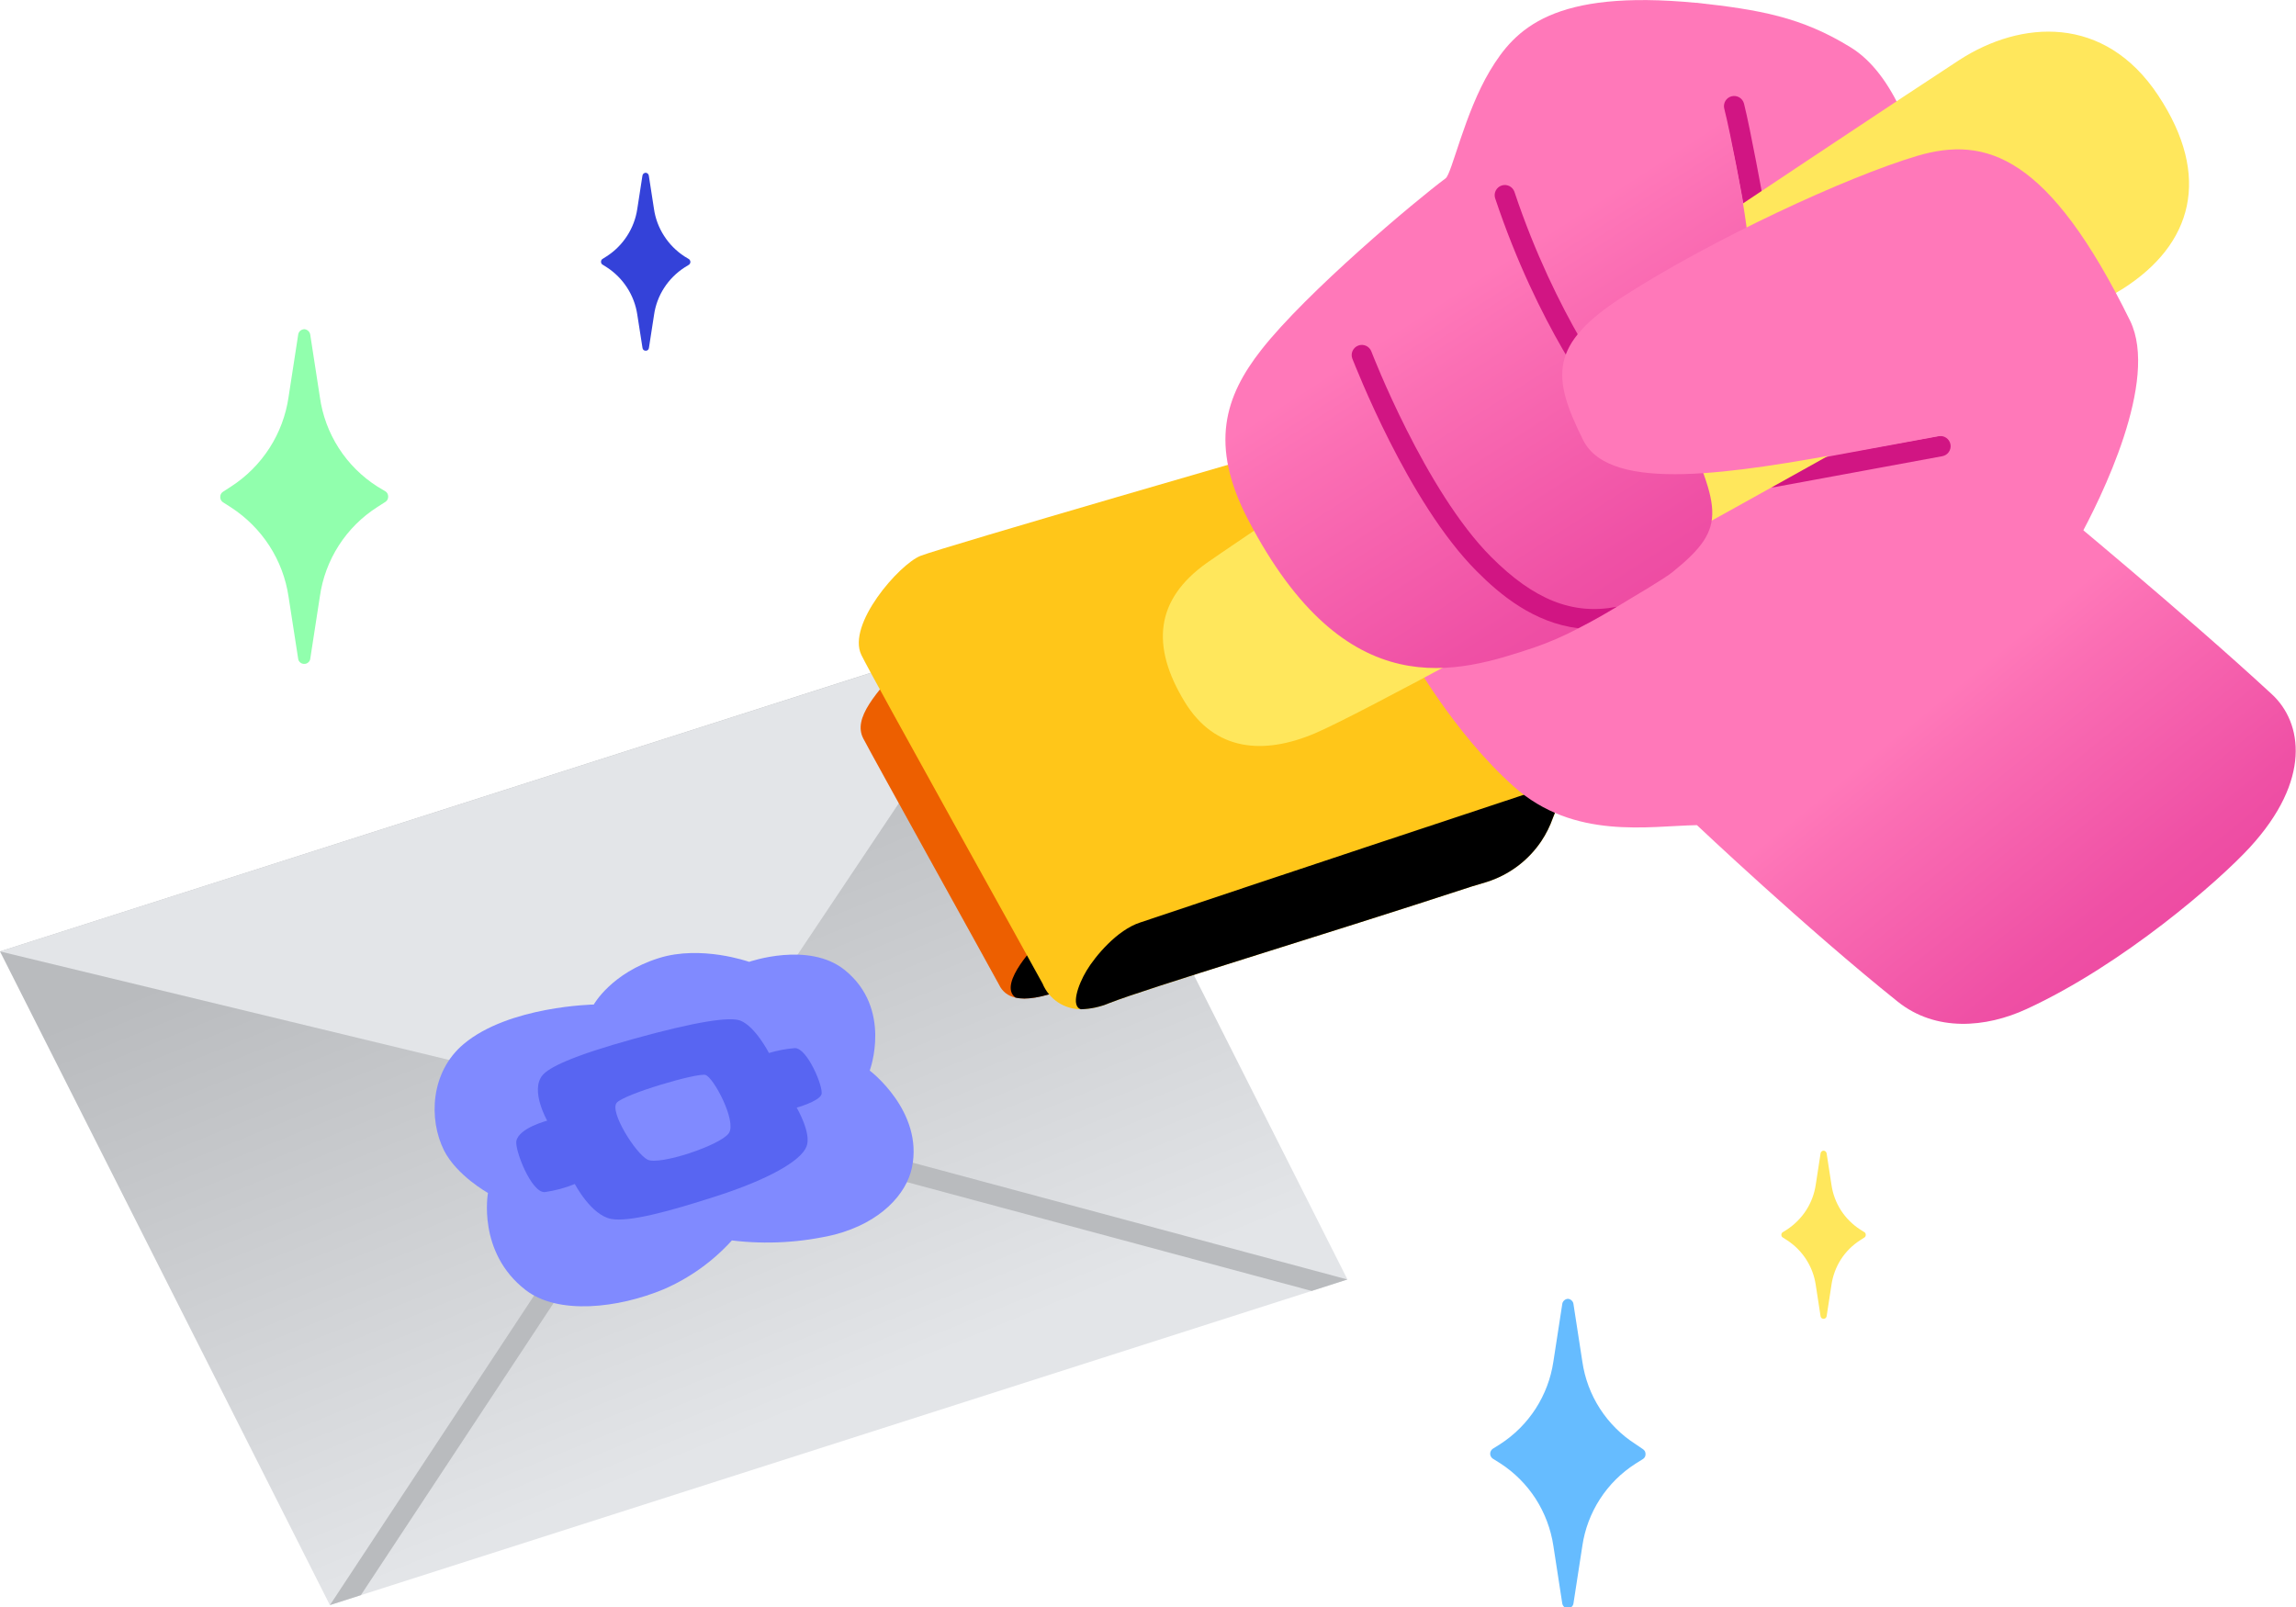 <svg width="220" height="154" viewBox="0 0 220 154" fill="none" xmlns="http://www.w3.org/2000/svg">
<g clip-path="url(#clip0_640_6902)">
<path d="M129.112 122.613H129.104L125.683 123.711L34.577 152.865L31.616 153.815H31.608L0 91.176L83.399 64.486L86.547 63.48H86.555L97.504 59.974L110.643 86.017L111.477 87.669L113.16 90.997L114.391 93.436L129.112 122.613Z" fill="url(#paint0_linear_640_6902)"/>
<path d="M129.104 122.613L125.683 123.712L86.96 113.3L77.188 110.659L76.9 110.588L70.377 108.835L69.769 108.671L64.618 107.284L62.086 111.118L61.782 111.586L58.447 116.675L58.361 116.807L53.054 124.857L34.577 152.865L31.616 153.815L51.184 124.14L56.724 115.732L56.787 115.638L60.629 109.817L60.706 109.7L62.896 106.372L63.379 105.64C63.488 105.463 63.65 105.325 63.842 105.247C64.034 105.168 64.246 105.153 64.447 105.204L66.785 105.843L69.738 106.622H69.808L77.336 108.648L77.648 108.734L87.522 111.438L129.104 122.613Z" fill="#B9BBBE"/>
<path d="M86.555 63.481L83.438 64.486L0 91.176L43.087 101.588L50.833 103.458L51.706 103.668L59.226 105.484H59.366L62.912 106.341L66.029 107.121L66.863 105.874L68.297 103.645L71.803 98.392L72.154 97.87L76.401 91.519L86.095 77.017L88.379 73.603L97.504 60.005L86.555 63.481Z" fill="#E3E5E8"/>
<path d="M144.877 80.266C144.877 80.266 105.726 93.569 102.016 94.816C99.795 95.595 98.315 95.852 97.294 95.595C96.956 95.531 96.638 95.387 96.367 95.176C96.096 94.965 95.879 94.691 95.735 94.379C95.197 93.358 83.524 72.341 82.713 70.759C81.716 68.811 83.867 66.473 86.836 63.184C87.966 61.938 112.552 55.314 112.552 55.314L138.627 75.388L144.877 80.266Z" fill="#ED5F00"/>
<path d="M144.877 80.266C144.877 80.266 105.726 93.569 102.016 94.816C99.795 95.595 98.315 95.852 97.294 95.595C95.517 94.262 99.569 90.241 99.569 90.241L138.619 75.388L144.877 80.266Z" fill="black"/>
<path d="M148.797 78.38C148.518 79.172 148.141 79.926 147.674 80.625C146.425 82.477 144.584 83.85 142.453 84.521L141.05 84.942C126.174 89.813 110.051 94.652 106.294 96.125C105.433 96.491 104.51 96.692 103.575 96.717C102.786 96.718 102.016 96.484 101.361 96.045C100.706 95.607 100.196 94.983 99.896 94.254C99.203 92.938 83.531 64.837 82.534 62.764C81.124 59.834 86.165 54.082 88.192 53.272C90.218 52.461 124.226 42.642 124.226 42.642C124.226 42.642 144.487 66.317 148.999 74.998C149.37 76.11 149.298 77.321 148.797 78.38Z" fill="#FFC619"/>
<path d="M46.757 114.321C46.757 114.321 45.705 120.018 50.358 123.618C53.475 126.042 59.257 125.364 63.605 123.548C66.087 122.47 68.311 120.876 70.128 118.872C73.421 119.271 76.759 119.081 79.986 118.311C84.412 117.15 86.851 114.415 87.381 111.898C88.511 106.497 83.337 102.593 83.337 102.593C83.337 102.593 85.55 96.67 80.937 92.953C77.484 90.179 71.78 92.174 71.78 92.174C71.78 92.174 67.182 90.537 63.13 91.815C58.556 93.249 56.896 96.265 56.896 96.265C56.896 96.265 48.768 96.405 44.427 100.052C41.248 102.718 41.045 107.245 42.549 110.253C43.78 112.669 46.757 114.321 46.757 114.321Z" fill="#808AFF"/>
<path d="M78.708 104.884C78.95 104.261 77.36 100.395 76.152 100.442C75.314 100.511 74.486 100.668 73.681 100.91C73.681 100.91 72.357 98.33 70.907 97.793C69.886 97.442 66.855 97.855 60.777 99.538C54.698 101.221 52.586 102.312 51.978 103.045C50.778 104.494 52.43 107.393 52.43 107.393C52.43 107.393 49.726 108.095 49.477 109.342C49.313 110.175 50.88 114.267 52.181 114.243C53.175 114.102 54.149 113.841 55.08 113.464C55.08 113.464 56.639 116.464 58.579 116.815C60.262 117.111 63.894 116.168 68.71 114.609C73.526 113.051 76.744 111.274 77.282 109.864C77.781 108.609 76.339 106.146 76.339 106.146C76.339 106.146 78.474 105.546 78.708 104.884Z" fill="#5865F2"/>
<path d="M148.797 78.38C148.518 79.172 148.141 79.927 147.675 80.625C146.425 82.477 144.584 83.85 142.453 84.521L141.051 84.942C126.174 89.813 110.051 94.652 106.295 96.125C105.433 96.491 104.511 96.692 103.575 96.717C102.577 96.437 103.294 94.379 104.113 93.016C104.931 91.652 107.027 89.119 109.256 88.402C121.576 84.264 141.207 77.749 149.054 75.154C149.342 76.227 149.251 77.367 148.797 78.38Z" fill="black"/>
<path d="M69.847 108.578C69.068 109.747 63.184 111.695 62.054 111.134C60.925 110.573 58.368 106.521 59.093 105.679C59.818 104.837 66.839 102.78 67.603 103.014C68.367 103.248 70.595 107.417 69.847 108.578Z" fill="#808AFF"/>
<path d="M217.693 66.535C209.409 58.875 196.808 48.471 196.808 48.471L189.366 29.683L183.023 32.177L186.093 29.924C186.093 29.924 185.602 9.663 177.35 4.551C172.619 1.621 168.559 0.927 162.543 0.265L154.462 43.43L142.492 48.144L135.144 62.771C135.144 62.771 139.274 70.221 145.048 75.373C150.823 80.523 157.992 79.152 162.598 79.074C162.598 79.074 173.087 88.987 181.823 95.977C185.493 98.922 190.301 98.486 194.174 96.701C203.464 92.423 212.62 84.42 215.558 81.225C221.52 74.749 220.616 69.232 217.693 66.535Z" fill="url(#paint1_linear_640_6902)"/>
<path d="M169.884 46.695C169.64 46.696 169.405 46.606 169.224 46.443C169.044 46.279 168.931 46.053 168.908 45.811C168.886 45.568 168.955 45.326 169.103 45.132C169.25 44.937 169.465 44.806 169.705 44.762L185.758 41.801C185.884 41.778 186.013 41.78 186.138 41.807C186.263 41.834 186.382 41.885 186.487 41.958C186.593 42.03 186.683 42.123 186.752 42.231C186.821 42.338 186.869 42.458 186.892 42.584C186.915 42.71 186.913 42.839 186.886 42.964C186.859 43.089 186.808 43.208 186.735 43.313C186.663 43.419 186.57 43.508 186.462 43.578C186.355 43.647 186.235 43.695 186.109 43.718L170.056 46.679L169.884 46.695Z" fill="#D11583"/>
<path d="M168.053 20.542C167.827 20.544 167.608 20.468 167.433 20.326C167.258 20.183 167.138 19.984 167.094 19.763C167.094 19.693 165.832 12.796 165.216 10.411C165.153 10.16 165.192 9.894 165.325 9.672C165.458 9.45 165.674 9.29 165.925 9.227C166.176 9.164 166.442 9.203 166.664 9.336C166.887 9.469 167.047 9.685 167.11 9.936C167.733 12.414 168.957 19.163 169.011 19.451C169.057 19.704 169 19.965 168.854 20.177C168.708 20.388 168.485 20.534 168.232 20.581L168.053 20.542Z" fill="#D11583"/>
<path d="M187.761 5.736C193.629 1.948 201.64 1.348 206.799 9.149C211.958 16.949 210.064 23.433 203.409 27.672C199.029 30.454 134.505 66.637 125.995 70.276C121.046 72.372 116.417 71.983 113.526 67.276C110.23 61.875 110.729 57.449 115.607 53.965C119.535 51.168 179.236 11.261 187.761 5.736Z" fill="#FFE75C"/>
<path d="M167.687 26.815C167.572 29.165 166.709 31.416 165.222 33.239C163.736 35.062 161.705 36.361 159.426 36.946L160.572 39.027C164.803 48.791 165.746 50.381 160.299 54.791C159.52 55.438 156.808 57.013 154.906 58.166C153.769 58.852 152.514 59.569 151.22 60.223C149.862 60.941 148.449 61.554 146.997 62.054C139.726 64.478 129.026 67.915 119.589 49.796C115.848 42.611 117.384 37.959 120.852 33.533C125.192 27.992 135.658 19.209 138.518 17.09C139.118 16.638 140.334 10.855 142.757 6.795C145.181 2.735 148.843 -1.044 162.535 0.273C162.535 0.273 167.99 19.248 167.687 26.815Z" fill="url(#paint2_linear_640_6902)"/>
<path d="M154.096 39.346C153.946 39.347 153.798 39.314 153.663 39.249C153.528 39.185 153.409 39.09 153.317 38.972C153.075 38.66 147.363 31.296 143.256 18.976C143.185 18.734 143.211 18.474 143.328 18.251C143.445 18.028 143.644 17.858 143.883 17.779C144.122 17.699 144.383 17.715 144.61 17.823C144.838 17.932 145.014 18.124 145.103 18.36C149.101 30.338 154.789 37.694 154.852 37.772C154.931 37.873 154.989 37.988 155.023 38.111C155.057 38.234 155.067 38.363 155.051 38.49C155.035 38.617 154.994 38.739 154.93 38.85C154.867 38.961 154.782 39.058 154.68 39.136C154.514 39.269 154.309 39.343 154.096 39.346Z" fill="#D11583"/>
<path d="M154.906 58.15C153.769 58.836 152.514 59.553 151.22 60.208C146.95 59.67 143.739 56.997 141.51 54.753C134.879 48.121 129.821 34.928 129.58 34.374C129.534 34.255 129.513 34.127 129.516 33.999C129.52 33.871 129.549 33.745 129.601 33.628C129.654 33.511 129.729 33.406 129.822 33.318C129.915 33.23 130.025 33.161 130.145 33.116C130.264 33.07 130.392 33.049 130.52 33.052C130.648 33.056 130.774 33.085 130.891 33.138C131.008 33.19 131.113 33.265 131.201 33.358C131.289 33.451 131.358 33.561 131.403 33.681C131.45 33.813 136.554 47.045 142.89 53.381C146.981 57.48 150.706 58.961 154.906 58.15Z" fill="#D11583"/>
<path d="M151.696 42.175C154.298 47.373 166.299 45.292 177.505 43.274C183.085 42.276 187.2 41.52 187.2 41.52L199.107 51.776C201.344 47.723 206.9 36.471 204.103 30.735C196.31 14.892 190.317 12.991 183.701 14.939C176.898 16.965 164.11 22.911 155.6 28.366C148.391 32.987 148.68 36.128 151.696 42.175Z" fill="#FF78B9"/>
<path d="M36.159 46.625C34.674 45.68 33.413 44.425 32.461 42.945C31.51 41.464 30.892 39.795 30.649 38.053L29.73 32.091C29.713 31.944 29.644 31.808 29.535 31.709C29.43 31.613 29.295 31.555 29.153 31.546C29.006 31.555 28.866 31.612 28.756 31.709C28.651 31.811 28.585 31.946 28.569 32.091L27.649 38.053C27.396 39.792 26.773 41.457 25.823 42.935C24.872 44.414 23.616 45.672 22.14 46.625L21.36 47.131C21.276 47.184 21.209 47.26 21.165 47.349C21.125 47.437 21.103 47.533 21.103 47.63C21.104 47.727 21.125 47.822 21.165 47.91C21.211 47.998 21.278 48.074 21.36 48.129L22.14 48.627C23.611 49.584 24.865 50.84 25.818 52.313C26.769 53.788 27.393 55.448 27.649 57.184L28.569 63.122C28.576 63.192 28.597 63.259 28.63 63.321C28.663 63.382 28.709 63.437 28.763 63.481C28.87 63.577 29.01 63.627 29.153 63.621C29.294 63.626 29.431 63.575 29.535 63.481C29.589 63.437 29.635 63.382 29.668 63.321C29.702 63.259 29.723 63.192 29.73 63.122L30.649 57.161C30.894 55.419 31.513 53.75 32.464 52.27C33.415 50.79 34.676 49.534 36.159 48.588L36.938 48.09C37.02 48.035 37.087 47.96 37.133 47.871C37.173 47.783 37.194 47.688 37.195 47.591C37.195 47.494 37.174 47.398 37.133 47.31C37.09 47.221 37.022 47.145 36.938 47.092L36.159 46.625Z" fill="#91FFAD"/>
<path d="M156.706 138.385C155.341 137.511 154.18 136.352 153.301 134.989C152.423 133.625 151.849 132.089 151.618 130.484L150.768 124.974C150.754 124.839 150.69 124.714 150.589 124.623C150.492 124.53 150.365 124.475 150.231 124.467C150.097 124.476 149.97 124.531 149.872 124.623C149.771 124.714 149.707 124.839 149.693 124.974L148.843 130.484C148.605 132.087 148.028 133.62 147.151 134.983C146.273 136.345 145.115 137.505 143.755 138.385L143.022 138.845C142.951 138.899 142.892 138.969 142.851 139.048C142.807 139.129 142.786 139.221 142.788 139.313C142.786 139.403 142.807 139.491 142.851 139.57C142.89 139.651 142.949 139.72 143.022 139.773L143.755 140.232C145.116 141.113 146.274 142.274 147.152 143.638C148.026 145.004 148.602 146.539 148.843 148.142L149.693 153.652C149.712 153.781 149.776 153.899 149.872 153.987C149.974 154.068 150.1 154.112 150.231 154.112C150.361 154.112 150.487 154.068 150.589 153.987C150.688 153.901 150.752 153.782 150.768 153.652L151.618 148.142C151.853 146.542 152.429 145.012 153.307 143.654C154.185 142.296 155.344 141.142 156.706 140.271L157.439 139.812C157.514 139.76 157.576 139.69 157.618 139.609C157.656 139.529 157.674 139.441 157.673 139.352C157.674 139.261 157.655 139.17 157.618 139.087C157.574 139.007 157.512 138.938 157.439 138.884L156.706 138.385Z" fill="#66BCFF"/>
<path d="M65.585 24.571C64.8 24.06 64.133 23.388 63.629 22.599C63.123 21.817 62.794 20.934 62.662 20.012L62.171 16.84C62.162 16.763 62.126 16.692 62.07 16.638C62.012 16.59 61.942 16.561 61.867 16.552C61.79 16.559 61.717 16.589 61.657 16.638C61.601 16.692 61.565 16.763 61.556 16.84L61.065 20.012C60.929 20.934 60.597 21.817 60.091 22.599C59.587 23.382 58.923 24.049 58.142 24.555L57.722 24.82C57.678 24.849 57.643 24.89 57.62 24.937C57.6 24.984 57.589 25.034 57.589 25.085C57.589 25.136 57.6 25.187 57.62 25.233C57.643 25.281 57.678 25.321 57.722 25.35L58.142 25.615C58.923 26.122 59.587 26.788 60.091 27.571C60.597 28.354 60.929 29.236 61.065 30.158L61.564 33.346C61.573 33.42 61.609 33.489 61.665 33.54C61.725 33.587 61.799 33.611 61.875 33.611C61.95 33.613 62.023 33.587 62.079 33.538C62.136 33.489 62.171 33.42 62.179 33.346L62.67 30.174C62.801 29.252 63.131 28.369 63.636 27.587C64.143 26.804 64.809 26.137 65.593 25.631L66.021 25.366C66.061 25.334 66.092 25.294 66.115 25.249C66.14 25.204 66.153 25.153 66.153 25.101C66.153 25.049 66.14 24.998 66.115 24.953C66.092 24.907 66.061 24.867 66.021 24.836L65.585 24.571Z" fill="#3442D9"/>
<path d="M178.254 117.836C177.512 117.358 176.88 116.729 176.399 115.989C175.923 115.245 175.612 114.408 175.487 113.534L175.028 110.542C175.018 110.467 174.982 110.398 174.926 110.347C174.874 110.297 174.804 110.269 174.731 110.269C174.658 110.271 174.588 110.299 174.535 110.35C174.482 110.4 174.449 110.469 174.443 110.542L173.983 113.534C173.853 114.406 173.54 115.24 173.064 115.981C172.584 116.721 171.955 117.352 171.217 117.836L170.819 118.085C170.774 118.109 170.739 118.147 170.718 118.194C170.697 118.238 170.687 118.286 170.687 118.334C170.687 118.383 170.697 118.431 170.718 118.475C170.739 118.521 170.774 118.56 170.819 118.584L171.217 118.841C171.957 119.318 172.587 119.948 173.064 120.689C173.542 121.429 173.855 122.263 173.983 123.135L174.443 126.127C174.453 126.198 174.486 126.264 174.537 126.314C174.593 126.357 174.661 126.381 174.731 126.384C174.802 126.383 174.871 126.358 174.926 126.314C174.982 126.267 175.018 126.2 175.028 126.127L175.487 123.135C175.614 122.261 175.925 121.425 176.399 120.68C176.878 119.941 177.511 119.314 178.254 118.841L178.651 118.584C178.694 118.559 178.727 118.521 178.745 118.475C178.765 118.431 178.775 118.383 178.775 118.334C178.775 118.286 178.765 118.238 178.745 118.194C178.727 118.148 178.694 118.11 178.651 118.085L178.254 117.836Z" fill="#FFE75C"/>
</g>
<defs>
<linearGradient id="paint0_linear_640_6902" x1="76.214" y1="135.666" x2="53.21" y2="78.887" gradientUnits="userSpaceOnUse">
<stop stop-color="#E3E5E8"/>
<stop offset="1" stop-color="#B9BBBE"/>
</linearGradient>
<linearGradient id="paint1_linear_640_6902" x1="164.234" y1="43.663" x2="210.828" y2="100.793" gradientUnits="userSpaceOnUse">
<stop offset="0.43" stop-color="#FF78B9"/>
<stop offset="0.5" stop-color="#FB6FB4"/>
<stop offset="0.78" stop-color="#EF50A5"/>
<stop offset="0.94" stop-color="#EB459F"/>
</linearGradient>
<linearGradient id="paint2_linear_640_6902" x1="136.32" y1="17.869" x2="166.744" y2="65.078" gradientUnits="userSpaceOnUse">
<stop offset="0.18" stop-color="#FF78B9"/>
<stop offset="0.29" stop-color="#FB6FB4"/>
<stop offset="0.71" stop-color="#EF50A5"/>
<stop offset="0.95" stop-color="#EB459F"/>
</linearGradient>
<clipPath id="clip0_640_6902">
<rect width="220" height="154" fill="white"/>
</clipPath>
</defs>
</svg>
